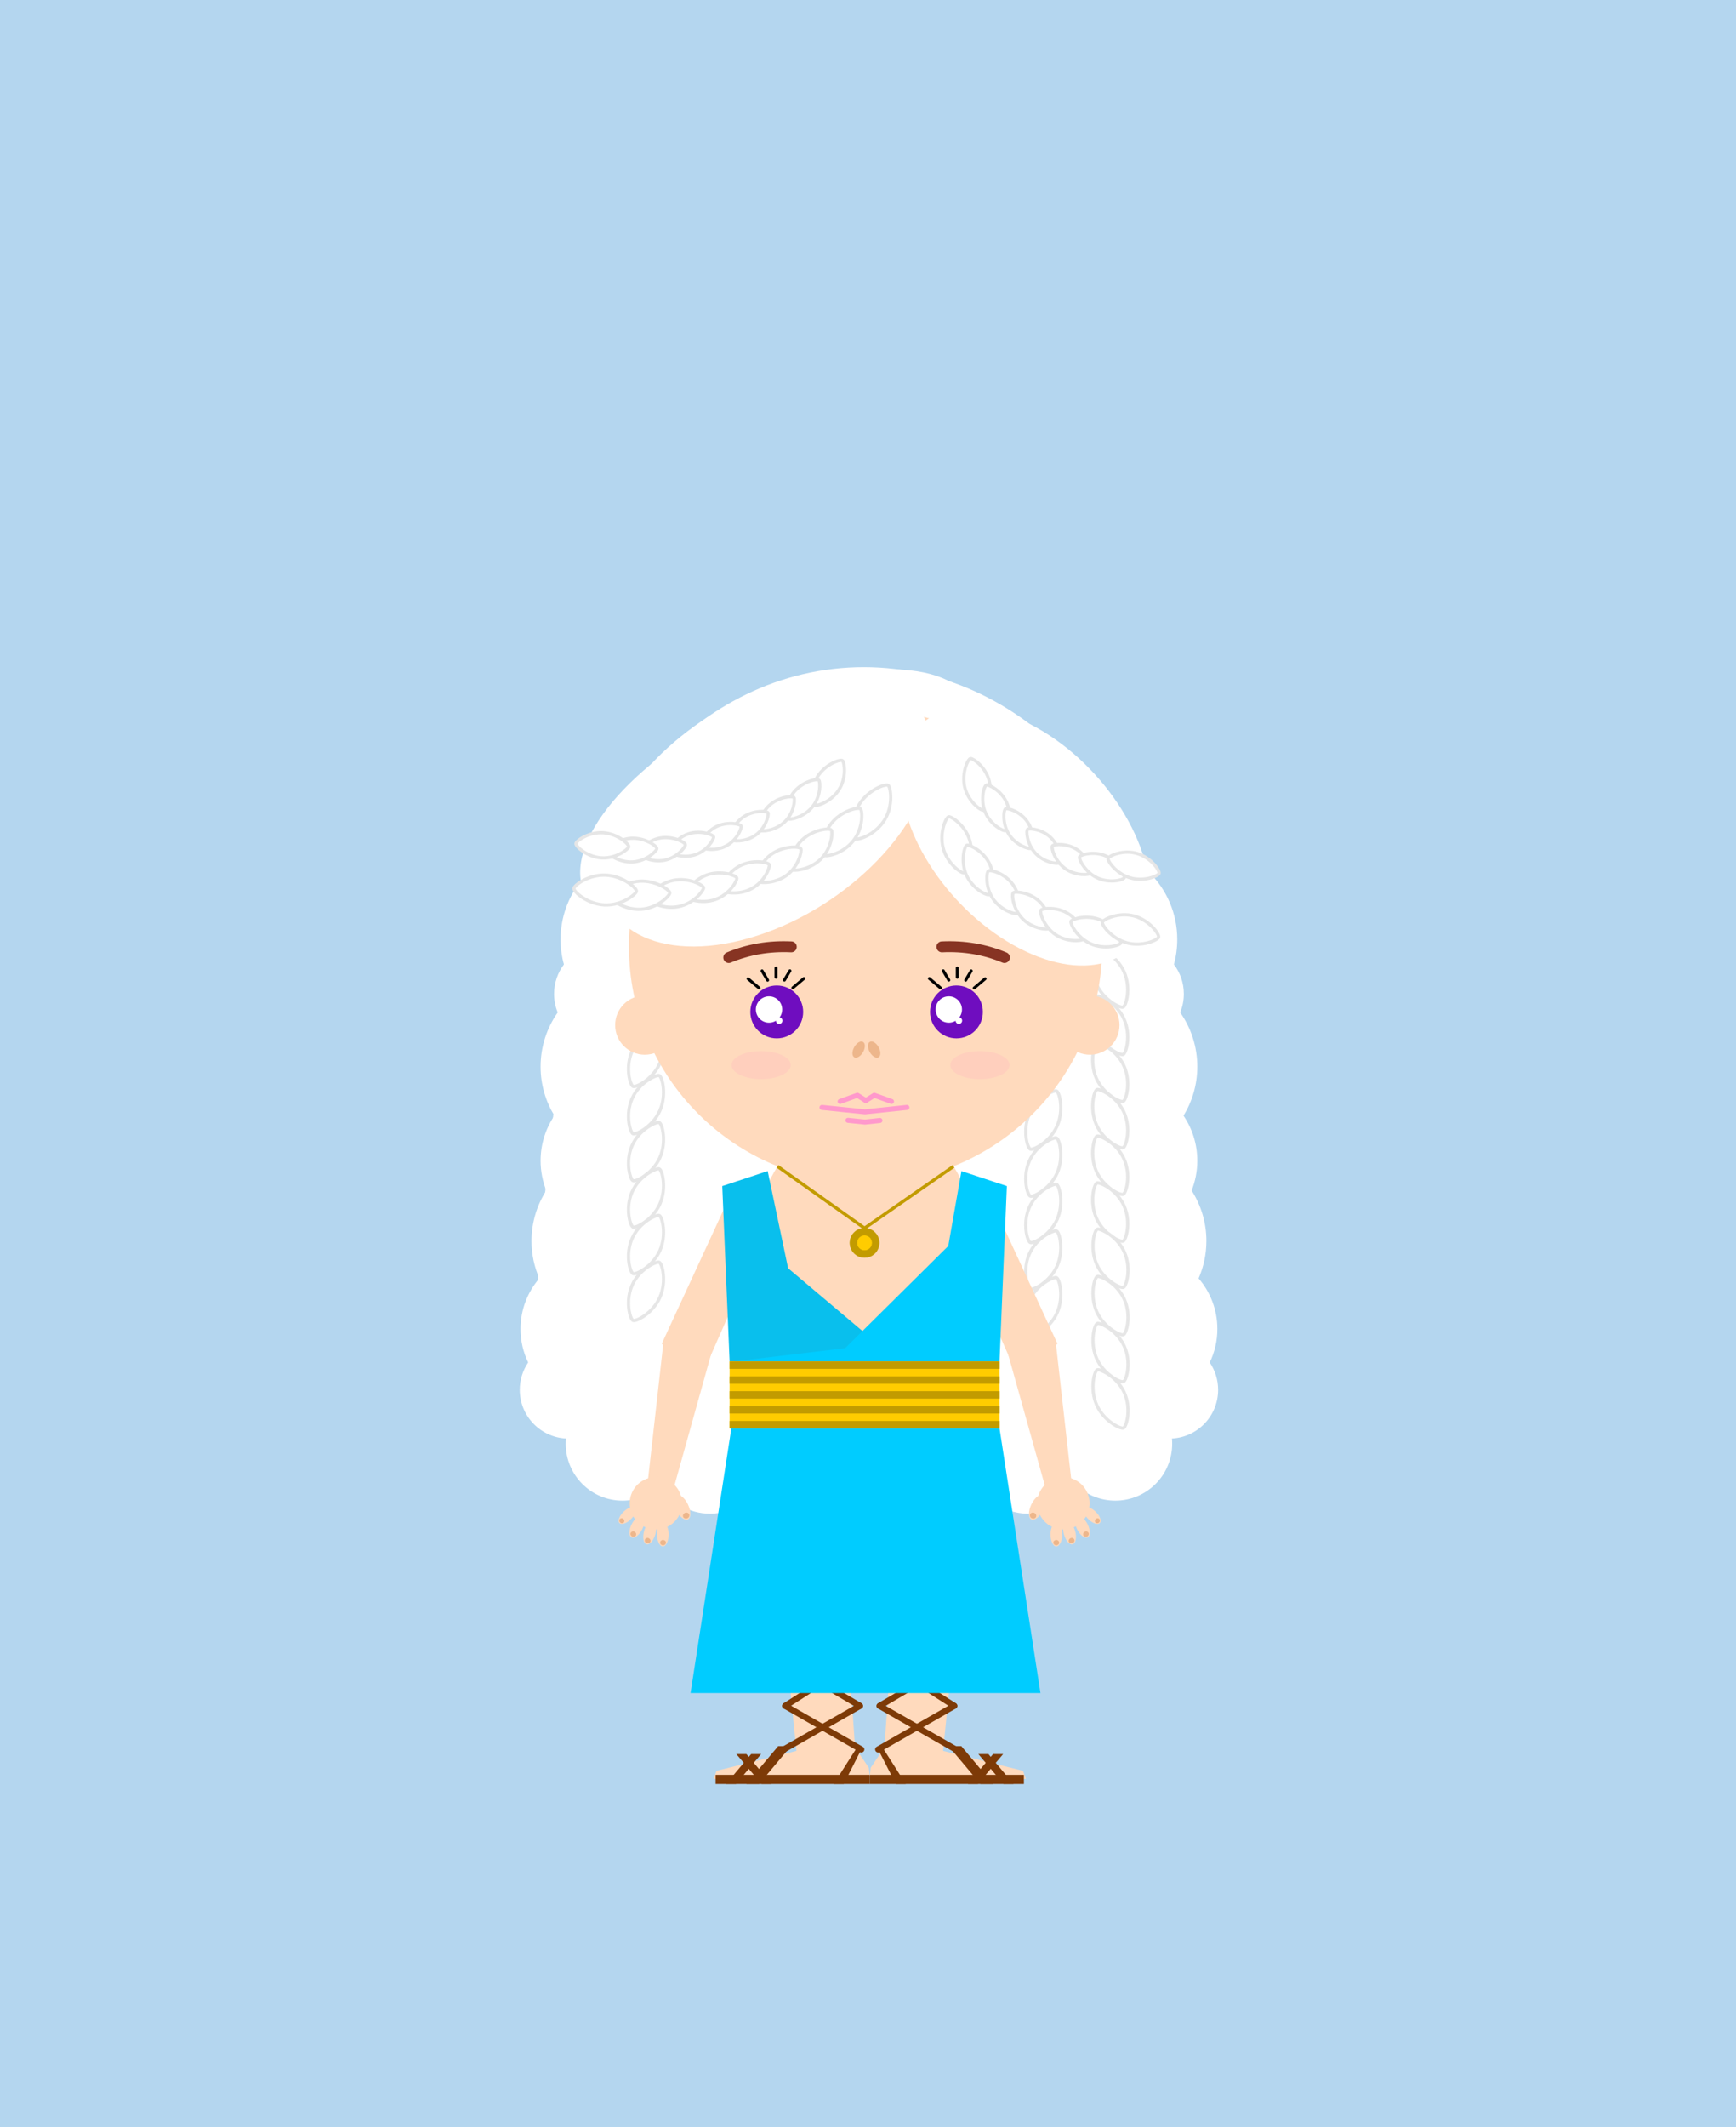 <?xml version="1.0" encoding="utf-8"?>
<!-- Generator: Adobe Illustrator 24.2.3, SVG Export Plug-In . SVG Version: 6.00 Build 0)  -->
<svg version="1.1" id="Layer_1" xmlns="http://www.w3.org/2000/svg" xmlns:xlink="http://www.w3.org/1999/xlink" x="0px" y="0px"
	 viewBox="0 0 2293.5 2808.4" style="enable-background:new 0 0 2293.5 2808.4;" xml:space="preserve">
<style type="text/css">
	.st0{fill-rule:evenodd;clip-rule:evenodd;fill:#B4D6EF;}
	.st1{fill-rule:evenodd;clip-rule:evenodd;fill:#FFFFFF;}
	.st2{fill-rule:evenodd;clip-rule:evenodd;fill:#FFFFFF;stroke:#E6E6E6;stroke-width:4.252;stroke-miterlimit:22.926;}
	.st3{fill-rule:evenodd;clip-rule:evenodd;fill:#FFDABD;}
	.st4{fill-rule:evenodd;clip-rule:evenodd;fill:#6F0DBF;}
	.st5{fill:none;stroke:#FF99CC;stroke-width:6.654;stroke-linecap:round;stroke-linejoin:round;stroke-miterlimit:22.926;}
	.st6{fill:none;stroke:#873423;stroke-width:14.403;stroke-linecap:round;stroke-linejoin:round;stroke-miterlimit:22.926;}
	.st7{fill-rule:evenodd;clip-rule:evenodd;fill:#EDB68B;}
	.st8{fill:none;stroke:#000000;stroke-width:3.793;stroke-linecap:round;stroke-linejoin:round;stroke-miterlimit:22.926;}
	.st9{fill:none;stroke:#000000;stroke-width:3.885;stroke-linecap:round;stroke-linejoin:round;stroke-miterlimit:22.926;}
	.st10{fill:none;stroke:#FF99CC;stroke-width:6.587;stroke-linecap:round;stroke-linejoin:round;stroke-miterlimit:22.926;}
	.st11{fill-rule:evenodd;clip-rule:evenodd;fill:#7D3A07;}
	.st12{fill:none;stroke:#7D3A07;stroke-width:8.065;stroke-linecap:round;stroke-linejoin:round;stroke-miterlimit:22.926;}
	.st13{fill:none;stroke:#7D3A07;stroke-width:8.243;stroke-linecap:round;stroke-linejoin:round;stroke-miterlimit:22.926;}
	.st14{fill-rule:evenodd;clip-rule:evenodd;fill:#00CCFF;}
	.st15{fill-rule:evenodd;clip-rule:evenodd;fill:#09BFED;}
	.st16{fill-rule:evenodd;clip-rule:evenodd;fill:#FFCC00;}
	.st17{fill-rule:evenodd;clip-rule:evenodd;fill:#C29B00;}
	.st18{fill:none;stroke:#C29B00;stroke-width:4.252;stroke-miterlimit:22.926;}
	.st19{fill-rule:evenodd;clip-rule:evenodd;fill:#C29B00;stroke:#C29B00;stroke-width:0.567;stroke-miterlimit:22.926;}
	.st20{fill-rule:evenodd;clip-rule:evenodd;fill:#FFCC00;stroke:#C29B00;stroke-width:0.567;stroke-miterlimit:22.926;}
	.st21{fill-rule:evenodd;clip-rule:evenodd;fill:#FFCFBD;}
</style>
<g>
	<polygon class="st0" points="0,2809.9 2307.6,2809.9 2307.6,0 0,0 	"/>
	<path class="st1" d="M1012.8,919.7c144.7-58.1,269.3-44.4,278.3,30.5c9,74.9-101,182.8-245.7,240.8c-20.3,8.2-40.3,14.9-59.5,20.3
		c2.2,9.3,3.4,19,3.4,29c0,39.8-18.8,75.3-47.9,98c13.5,19.9,21.5,43.9,21.5,69.8c0,36.4-15.7,69.2-40.7,92c3.2,10.2,5,21,5,32.3
		c0,10.4-1.5,20.4-4.3,29.9c16.4,20.9,26.1,47.3,26.1,75.9c0,44.2-23.2,82.9-58.1,104.7c0.4,3.8,0.6,7.6,0.6,11.4
		c0,33.6-16.2,63.3-41.2,81.9c15.5,6.2,28.5,17.4,36.9,31.6c13.3-12.2,31.1-19.6,50.6-19.6c41.5,0,75.1,33.6,75.1,75.1
		s-33.6,75.1-75.1,75.1c-27.5,0-51.6-14.8-64.7-36.8c-13.3,12.2-31.1,19.6-50.6,19.6c-41.5,0-75.1-33.6-75.1-75.1
		c0-2.3,0.1-4.7,0.3-6.9c-34-1.8-61-29.9-61-64.3c0-13.4,4.1-25.8,11.1-36.1c-6.5-13.4-10.1-28.4-10.1-44.3
		c0-25.5,9.4-48.8,24.8-66.7c-6.6-15.1-10.3-31.8-10.3-49.4c0-24.5,7.2-47.4,19.5-66.6c-4.8-12.2-7.5-25.4-7.5-39.3
		c0-22.1,6.7-42.5,18.2-59.5c-11.5-18.9-18.2-41-18.2-64.8c0-26.6,8.4-51.3,22.6-71.5c-3.1-7.5-4.8-15.8-4.8-24.5
		c0-14.6,4.9-28.1,13-38.9c-2.9-10.5-4.4-21.6-4.4-33c0-29.1,10-55.9,26.8-77.1c-0.1-0.9-0.3-1.8-0.4-2.7
		C758.1,1085.7,868.1,977.8,1012.8,919.7L1012.8,919.7z M1548.3,1899.2c34-1.8,61-29.9,61-64.3c0-13.4-4.1-25.8-11.1-36.1
		c6.5-13.4,10.1-28.4,10.1-44.3c0-25.5-9.4-48.8-24.8-66.7c6.6-15.1,10.3-31.8,10.3-49.4c0-24.5-7.2-47.4-19.5-66.6
		c4.8-12.2,7.5-25.4,7.5-39.3c0-22.1-6.7-42.5-18.2-59.5c11.5-18.9,18.2-41,18.2-64.8c0-26.6-8.4-51.3-22.6-71.5
		c3.1-7.5,4.8-15.8,4.8-24.5c0-14.6-4.9-28.1-13.1-38.9c2.9-10.5,4.4-21.6,4.4-33c0-68.6-55.6-124.3-124.3-124.3
		c-68.6,0-124.3,55.6-124.3,124.3c0,39.8,18.8,75.3,47.9,98c-13.5,19.9-21.5,43.9-21.5,69.8c0,36.4,15.7,69.2,40.7,92
		c-3.2,10.2-5,21-5,32.3c0,10.4,1.5,20.4,4.3,29.9c-16.4,20.9-26.1,47.3-26.1,75.9c0,44.2,23.2,82.9,58.1,104.7
		c-0.4,3.8-0.6,7.6-0.6,11.4c0,33.5,16.2,63.3,41.2,81.9c-15.5,6.2-28.5,17.4-36.9,31.6c-13.3-12.2-31.1-19.6-50.6-19.6
		c-41.5,0-75.1,33.6-75.1,75.1s33.6,75.1,75.1,75.1c27.5,0,51.6-14.8,64.7-36.8c13.3,12.2,31.1,19.6,50.6,19.6
		c41.5,0,75.1-33.6,75.1-75.1C1548.6,1903.8,1548.5,1901.4,1548.3,1899.2L1548.3,1899.2z"/>
	<path class="st1" d="M1141.2,880.8c220,0,398.3,203.9,398.3,455.5c0,85.6,61.1,434.5,25.1,502.9
		c-75.7,144.2-286.4,159.1-416.3,161.7c-133.3,2.6-348.2-10.8-427.1-157.1c-37.4-69.4,21.6-419.9,21.6-507.5
		C742.8,1084.7,921.2,880.8,1141.2,880.8L1141.2,880.8z"/>
	<path class="st2" d="M1395.4,1377.8c4.2,0.7,10.6,25.4,1.1,46.6c-9.5,21.2-31.5,32-35.4,30.3s-10.6-25.4-1.1-46.6
		C1369.4,1386.8,1391.1,1377.1,1395.4,1377.8L1395.4,1377.8z"/>
	<path class="st2" d="M1395.4,1440.2c4.2,0.7,10.6,25.4,1.1,46.6c-9.5,21.2-31.5,32-35.4,30.3s-10.6-25.4-1.1-46.6
		C1369.4,1449.3,1391.1,1439.6,1395.4,1440.2L1395.4,1440.2z"/>
	<path class="st2" d="M1395.4,1502.3c4.2,0.7,10.6,25.4,1.1,46.6c-9.5,21.2-31.5,32-35.4,30.3c-3.9-1.7-10.6-25.4-1.1-46.6
		C1369.4,1511.3,1391.1,1501.6,1395.4,1502.3L1395.4,1502.3z"/>
	<path class="st2" d="M1395.4,1563.5c4.2,0.7,10.6,25.4,1.1,46.6c-9.5,21.2-31.5,32-35.4,30.3s-10.6-25.4-1.1-46.6
		C1369.4,1572.6,1391.1,1562.8,1395.4,1563.5L1395.4,1563.5z"/>
	<path class="st2" d="M1395.4,1625c4.2,0.7,10.6,25.4,1.1,46.6c-9.5,21.2-31.5,32-35.4,30.3s-10.6-25.4-1.1-46.6
		C1369.4,1634,1391.1,1624.3,1395.4,1625L1395.4,1625z"/>
	<path class="st2" d="M1395.4,1686.7c4.2,0.7,10.6,25.4,1.1,46.6c-9.5,21.2-31.5,32-35.4,30.3s-10.6-25.4-1.1-46.6
		C1369.4,1695.8,1391.1,1686.1,1395.4,1686.7L1395.4,1686.7z"/>
	<path class="st2" d="M1449.6,1252.7c-4.2,0.7-10.6,25.4-1.1,46.6c9.5,21.2,31.5,32,35.4,30.3s10.6-25.4,1.1-46.6
		C1475.6,1261.8,1453.8,1252,1449.6,1252.7L1449.6,1252.7z"/>
	<path class="st2" d="M1449.6,1315.2c-4.2,0.7-10.6,25.4-1.1,46.6c9.5,21.2,31.5,32,35.4,30.3s10.6-25.4,1.1-46.6
		C1475.6,1324.2,1453.8,1314.5,1449.6,1315.2L1449.6,1315.2z"/>
	<path class="st2" d="M1449.6,1377.2c-4.2,0.7-10.6,25.4-1.1,46.6c9.5,21.2,31.5,32,35.4,30.3s10.6-25.4,1.1-46.6
		C1475.6,1386.2,1453.8,1376.5,1449.6,1377.2L1449.6,1377.2z"/>
	<path class="st2" d="M1449.6,1438.4c-4.2,0.7-10.6,25.4-1.1,46.6c9.5,21.2,31.5,32,35.4,30.3s10.6-25.4,1.1-46.6
		C1475.6,1447.5,1453.8,1437.8,1449.6,1438.4L1449.6,1438.4z"/>
	<path class="st2" d="M1449.6,1499.9c-4.2,0.7-10.6,25.4-1.1,46.6c9.5,21.2,31.5,32,35.4,30.3s10.6-25.4,1.1-46.6
		C1475.6,1508.9,1453.8,1499.2,1449.6,1499.9L1449.6,1499.9z"/>
	<path class="st2" d="M1449.6,1561.7c-4.2,0.7-10.6,25.4-1.1,46.6c9.5,21.2,31.5,32,35.4,30.3s10.6-25.4,1.1-46.6
		C1475.6,1570.7,1453.8,1561,1449.6,1561.7L1449.6,1561.7z"/>
	<path class="st2" d="M870.6,1357.4c4.2,0.7,10.6,25.4,1.1,46.6c-9.5,21.2-31.5,32-35.4,30.3s-10.6-25.4-1.1-46.6
		C844.6,1366.5,866.4,1356.8,870.6,1357.4L870.6,1357.4z"/>
	<path class="st2" d="M870.6,1419.9c4.2,0.7,10.6,25.4,1.1,46.6c-9.5,21.2-31.5,32-35.4,30.3c-3.9-1.7-10.6-25.4-1.1-46.6
		C844.6,1428.9,866.4,1419.2,870.6,1419.9L870.6,1419.9z"/>
	<path class="st2" d="M870.6,1481.9c4.2,0.7,10.6,25.4,1.1,46.6c-9.5,21.2-31.5,32-35.4,30.3c-3.9-1.7-10.6-25.4-1.1-46.6
		C844.6,1490.9,866.4,1481.2,870.6,1481.9L870.6,1481.9z"/>
	<path class="st2" d="M870.6,1543.1c4.2,0.7,10.6,25.4,1.1,46.6c-9.5,21.2-31.5,32-35.4,30.3c-3.9-1.7-10.6-25.4-1.1-46.6
		C844.6,1552.2,866.4,1542.5,870.6,1543.1L870.6,1543.1z"/>
	<path class="st2" d="M870.6,1604.6c4.2,0.7,10.6,25.4,1.1,46.6c-9.5,21.2-31.5,32-35.4,30.3c-3.9-1.7-10.6-25.4-1.1-46.6
		C844.6,1613.7,866.4,1603.9,870.6,1604.6L870.6,1604.6z"/>
	<path class="st2" d="M870.6,1666.4c4.2,0.7,10.6,25.4,1.1,46.6c-9.5,21.2-31.5,32-35.4,30.3c-3.9-1.7-10.6-25.4-1.1-46.6
		C844.6,1675.4,866.4,1665.7,870.6,1666.4L870.6,1666.4z"/>
	<polygon class="st3" points="956.1,1596.9 1007.9,1633.2 924.3,1822.9 874.3,1774 	"/>
	<path class="st3" d="M1143.5,1460.1c94.4,0,170.9,133.6,170.9,298.5c0,42.3-5,82.5-14.1,119H986.7c-9.1-36.4-14.1-76.7-14.1-119
		C972.6,1593.8,1049.1,1460.1,1143.5,1460.1L1143.5,1460.1z"/>
	<polygon class="st3" points="1291,1989.2 1187.9,1987.5 1178.8,2158.6 1261.1,2159.9 	"/>
	<polygon class="st3" points="886.1,1978.8 852,1989.9 876.5,1772 939.8,1786.7 	"/>
	<polygon class="st3" points="1245.8,2313.1 1168.1,2312 1178.8,2158.6 1261.1,2159.9 	"/>
	<polygon class="st3" points="1351.5,2337.9 1355.3,2348.5 1149.1,2344.9 1150.3,2333.8 1167.8,2308 1233.8,2308.6 	"/>
	<path class="st3" d="M1143.5,936.9c172.7,0,312.6,140,312.6,312.6s-140,312.6-312.6,312.6s-312.6-140-312.6-312.6
		C830.8,1076.9,970.8,936.9,1143.5,936.9L1143.5,936.9z"/>
	<path class="st1" d="M1023.1,904.8c120.5-39.1,213.2,3.2,207.1,94.4c-6.1,91.2-108.7,196.8-229.2,235.9
		c-120.5,39.1-213.2-3.2-207.1-94.4C800,1049.5,902.6,943.9,1023.1,904.8L1023.1,904.8z"/>
	<path class="st4" d="M1026.2,1301.1c19.3,0,34.9,15.6,34.9,34.9s-15.6,34.9-34.9,34.9s-34.9-15.6-34.9-34.9
		C991.3,1316.7,1006.9,1301.1,1026.2,1301.1L1026.2,1301.1z"/>
	<polyline class="st5" points="1086,1462.1 1142.8,1467.9 1198.1,1462.1 	"/>
	<path class="st6" d="M962.8,1264.2c25.6-10.7,53.1-15.5,82.6-14.1"/>
	<path class="st7" d="M1140.2,1375.6c3.2,1.8,3.2,7.9,0,13.5c-3.2,5.6-8.4,8.6-11.6,6.8c-3.2-1.8-3.2-7.9,0-13.5
		C1131.8,1376.7,1137,1373.7,1140.2,1375.6L1140.2,1375.6z"/>
	<path class="st7" d="M1149.1,1375.6c-3.2,1.8-3.2,7.9,0,13.5c3.2,5.6,8.4,8.6,11.6,6.8c3.2-1.8,3.2-7.9,0-13.5
		C1157.5,1376.7,1152.3,1373.7,1149.1,1375.6L1149.1,1375.6z"/>
	<path class="st1" d="M1016,1315.4c9.6,0,17.4,7.8,17.4,17.4c0,9.6-7.8,17.4-17.4,17.4s-17.4-7.8-17.4-17.4
		C998.6,1323.2,1006.4,1315.4,1016,1315.4L1016,1315.4z"/>
	<path class="st3" d="M857.6,1951.3c-18.5,4.9-29.4,23.8-24.5,42.3c4.9,18.4,23.8,29.4,42.3,24.5c18.5-4.9,29.4-23.8,24.5-42.3
		C895,1957.4,876,1946.4,857.6,1951.3L857.6,1951.3z"/>
	<path class="st3" d="M875.6,2009.9c-4.2,0-7.6,7.1-7.6,15.9s3.5,15.8,7.8,15.8c4.2,0,7.6-7.1,7.6-15.9
		C883.3,2017,879.9,2009.9,875.6,2009.9L875.6,2009.9z"/>
	<path class="st7" d="M875.9,2033.1c-2.1,0-3.8,1.6-3.8,3.6c0,1.9,1.7,3.5,3.9,3.5c2.1,0,3.8-1.6,3.8-3.6S878,2033.1,875.9,2033.1
		L875.9,2033.1z"/>
	<path class="st3" d="M862.5,2008.2c-4.1-1.1-9.3,4.8-11.6,13.2c-2.3,8.4-0.8,16.2,3.3,17.3c4.1,1.1,9.3-4.8,11.6-13.2
		C868.1,2017.1,866.6,2009.3,862.5,2008.2L862.5,2008.2z"/>
	<path class="st7" d="M856.5,2030.6c-2-0.6-4.1,0.5-4.6,2.4s0.7,3.9,2.8,4.4c2,0.6,4.1-0.5,4.6-2.4
		C859.8,2033.2,858.6,2031.2,856.5,2030.6L856.5,2030.6z"/>
	<path class="st3" d="M848.6,2001.5c-3.8-1.9-10,2.9-14,10.7s-4,15.7-0.2,17.6c3.8,1.9,10-2.9,14-10.7
		C852.3,2011.3,852.4,2003.4,848.6,2001.5L848.6,2001.5z"/>
	<path class="st7" d="M838.3,2022.3c-1.9-0.9-4.1-0.3-5,1.4s0,3.9,1.8,4.9c1.9,0.9,4.1,0.3,5-1.4
		C841,2025.4,840.2,2023.2,838.3,2022.3L838.3,2022.3z"/>
	<path class="st3" d="M838.7,1991c-2.7-2.7-9.4-0.5-15,5s-8,12.1-5.3,14.8c2.7,2.7,9.4,0.5,15-5S841.3,1993.8,838.7,1991L838.7,1991
		z"/>
	<path class="st3" d="M893.5,1974c-4.3,2.1-4.3,10.9-0.1,19.7s11.2,14.3,15.4,12.3c4.3-2.1,4.3-10.9,0.1-19.7
		C904.7,1977.4,897.8,1972,893.5,1974L893.5,1974z"/>
	<path class="st7" d="M823.8,2005.6c-1.3-1.4-3.4-1.5-4.7-0.3c-1.3,1.2-1.2,3.3,0.1,4.7c1.3,1.4,3.4,1.5,4.7,0.3
		C825.2,2009.1,825.2,2007,823.8,2005.6L823.8,2005.6z"/>
	<path class="st7" d="M904.8,1997.4c-2.1,1-3.1,3.5-2.2,5.4s3.5,2.7,5.6,1.7c2.1-1,3.1-3.5,2.2-5.4
		C909.5,1997.2,907,1996.4,904.8,1997.4L904.8,1997.4z"/>
	<path class="st1" d="M1354.6,953c-90.8-43-164.5-10.1-164.5,73.6s73.6,186.3,164.5,229.3s164.5,10.1,164.5-73.6
		C1519,1098.7,1445.4,996,1354.6,953L1354.6,953z"/>
	<path class="st3" d="M851.8,1314.3c21.6,0,39.1,17.5,39.1,39.1s-17.5,39.1-39.1,39.1c-21.6,0-39.1-17.5-39.1-39.1
		S830.2,1314.3,851.8,1314.3L851.8,1314.3z"/>
	<path class="st3" d="M1439.9,1314.3c21.6,0,39.1,17.5,39.1,39.1s-17.5,39.1-39.1,39.1c-21.6,0-39.1-17.5-39.1-39.1
		S1418.3,1314.3,1439.9,1314.3L1439.9,1314.3z"/>
	<path class="st1" d="M1029.4,1351.8c-2.4,0-4.3-1.9-4.3-4.3s1.9-4.3,4.3-4.3c2.4,0,4.3,1.9,4.3,4.3S1031.8,1351.8,1029.4,1351.8
		L1029.4,1351.8z"/>
	<line class="st8" x1="988.3" y1="1292.2" x2="1002.9" y2="1304.5"/>
	<path class="st9" d="M1006.8,1281.8c2.4,4.1,4.9,8.2,7.3,12.3"/>
	<path class="st9" d="M1025.2,1277.9c0,4.1,0,8.2,0,12.3"/>
	<path class="st9" d="M1043.6,1281.7c-2.4,4.1-4.9,8.2-7.3,12.3"/>
	<line class="st8" x1="1062" y1="1291.9" x2="1047.4" y2="1304.2"/>
	<path class="st4" d="M1263.6,1301.1c19.3,0,34.9,15.6,34.9,34.9s-15.6,34.9-34.9,34.9s-34.9-15.6-34.9-34.9
		S1244.3,1301.1,1263.6,1301.1L1263.6,1301.1z"/>
	<path class="st6" d="M1327,1264.2c-25.6-10.7-53.1-15.5-82.6-14.1"/>
	<path class="st1" d="M1253.5,1315.4c9.6,0,17.4,7.8,17.4,17.4c0,9.6-7.8,17.4-17.4,17.4s-17.4-7.8-17.4-17.4
		C1236,1323.2,1243.8,1315.4,1253.5,1315.4L1253.5,1315.4z"/>
	<path class="st1" d="M1266.8,1351.8c-2.4,0-4.3-1.9-4.3-4.3s1.9-4.3,4.3-4.3c2.4,0,4.3,1.9,4.3,4.3S1269.2,1351.8,1266.8,1351.8
		L1266.8,1351.8z"/>
	<line class="st8" x1="1301.5" y1="1292.2" x2="1286.9" y2="1304.5"/>
	<path class="st9" d="M1283.1,1281.8c-2.4,4.1-4.9,8.2-7.3,12.3"/>
	<path class="st9" d="M1264.7,1277.9c0,4.1,0,8.2,0,12.3"/>
	<path class="st9" d="M1246.2,1281.7c2.4,4.1,4.9,8.2,7.3,12.3"/>
	<line class="st8" x1="1227.8" y1="1291.9" x2="1242.4" y2="1304.2"/>
	<polyline class="st10" points="1177.8,1454.2 1155,1446 1143.8,1453.1 	"/>
	<path class="st2" d="M1253.7,1078.3c-3.9,0-13.1,21.4-7.5,41.9c5.6,20.5,24.1,33.3,27.8,32.2s13.1-21.4,7.5-41.9
		C1275.8,1090,1257.6,1078.3,1253.7,1078.3L1253.7,1078.3z"/>
	<path class="st2" d="M1277.6,1115.9c-3.6,0.6-8.9,21.6-0.8,39.6s26.9,27.1,30.2,25.6c3.3-1.5,8.9-21.6,0.8-39.6
		S1281.2,1115.3,1277.6,1115.9L1277.6,1115.9z"/>
	<path class="st2" d="M1306.2,1149.6c-3.3,1.1-4.8,21.7,5.8,37.2c10.6,15.5,29.7,20.9,32.5,19c2.8-1.9,4.8-21.7-5.8-37.2
		C1328.1,1153,1309.4,1148.4,1306.2,1149.6L1306.2,1149.6z"/>
	<path class="st2" d="M1338.9,1178.5c-2.9,1.7-0.6,21.8,12.4,34.8c13.1,13,32.5,14.7,34.9,12.3c2.4-2.4,0.6-21.8-12.4-34.8
		C1360.7,1177.8,1341.8,1176.8,1338.9,1178.5L1338.9,1178.5z"/>
	<path class="st2" d="M1375.4,1201.4c-2.6,2.3,3.5,21.9,19,32.5c15.5,10.5,35.3,8.6,37.2,5.7c1.9-2.8-3.5-21.9-19-32.5
		C1397.1,1196.6,1378,1199.1,1375.4,1201.4L1375.4,1201.4z"/>
	<path class="st2" d="M1415.2,1215.9c-2.3,2.8,7.7,22.1,25.7,30.1c18,8.1,38.1,2.4,39.6-0.9c1.5-3.3-7.7-22.1-25.7-30.1
		C1436.8,1206.9,1417.5,1213.1,1415.2,1215.9L1415.2,1215.9z"/>
	<path class="st2" d="M1456.5,1217c-2,3.4,11.8,22.2,32.3,27.8c20.5,5.6,40.9-3.8,41.9-7.6c1-3.8-11.8-22.2-32.3-27.8
		C1477.9,1203.9,1458.5,1213.6,1456.5,1217L1456.5,1217z"/>
	<path class="st2" d="M1113.2,1004.4c-2.4-2.6-22.4,4.2-32.8,20.4c-10.4,16.2-7.8,36.4-4.9,38.3c3,1.9,22.4-4.2,32.8-20.4
		C1118.8,1026.5,1115.6,1007,1113.2,1004.4L1113.2,1004.4z"/>
	<path class="st2" d="M1081.9,1030.1c-1.9-2.7-21.4,1.5-32.9,15.5s-11.3,33.2-8.7,35.3s21.4-1.5,32.9-15.5
		C1084.7,1051.4,1083.9,1032.8,1081.9,1030.1L1081.9,1030.1z"/>
	<path class="st2" d="M1049,1053.1c-1.5-2.8-20.4-1.3-33,10.6c-12.6,11.9-14.8,30-12.6,32.3s20.4,1.3,33-10.6
		C1049,1073.6,1050.5,1055.9,1049,1053.1L1049,1053.1z"/>
	<path class="st2" d="M1014.7,1073.3c-1.1-2.9-19.5-4-33.2,5.7c-13.7,9.7-18.3,26.8-16.5,29.3c1.8,2.5,19.5,4,33.2-5.7
		C1011.9,1093,1015.7,1076.2,1014.7,1073.3L1014.7,1073.3z"/>
	<path class="st2" d="M979.2,1090.8c-0.6-3-18.5-6.7-33.3,0.8s-21.7,23.6-20.4,26.3s18.5,6.7,33.3-0.8
		C973.7,1109.6,979.8,1093.8,979.2,1090.8L979.2,1090.8z"/>
	<path class="st2" d="M942.8,1105c-0.2-3.1-17.5-9.4-33.4-4.1c-15.9,5.3-25.2,20.4-24.2,23.4s17.5,9.4,33.4,4.1
		C934.5,1123.1,943,1108.1,942.8,1105L942.8,1105z"/>
	<path class="st2" d="M905.5,1115.4c0.3-3.2-16.5-12.1-33.5-9s-28.7,17.2-28.1,20.4s16.5,12.1,33.5,9
		C894.4,1132.6,905.3,1118.6,905.5,1115.4L905.5,1115.4z"/>
	<path class="st2" d="M867.8,1120.6c0.7-3.3-15.5-14.8-33.7-13.9c-18.1,1-32.2,14-32,17.4s15.5,14.8,33.7,13.9
		C853.9,1137,867.1,1123.9,867.8,1120.6L867.8,1120.6z"/>
	<path class="st2" d="M830.6,1118.2c1.1-3.4-14.5-17.6-33.8-18.8c-19.2-1.2-35.6,10.8-35.9,14.4s14.5,17.6,33.8,18.8
		C813.9,1133.8,829.4,1121.6,830.6,1118.2L830.6,1118.2z"/>
	<path class="st2" d="M1282.4,1001.5c-3.6-0.1-12.4,19.2-7.8,38c4.6,18.8,21.2,30.9,24.6,30.1s12.4-19.2,7.8-38.1
		S1286,1001.5,1282.4,1001.5L1282.4,1001.5z"/>
	<path class="st2" d="M1303.4,1036.4c-3.3,0.4-8.7,19.4-1.7,36.1c7,16.6,23.8,25.3,26.9,24.1c3.1-1.3,8.7-19.4,1.7-36.1
		C1323.3,1043.8,1306.6,1035.9,1303.4,1036.4L1303.4,1036.4z"/>
	<path class="st2" d="M1328.7,1067.7c-3,1-4.9,19.7,4.4,34.1s26.6,19.8,29.2,18.1c2.6-1.7,4.9-19.7-4.4-34.1
		C1348.6,1071.4,1331.7,1066.8,1328.7,1067.7L1328.7,1067.7z"/>
	<path class="st2" d="M1357.8,1094.8c-2.7,1.5-1.1,19.9,10.5,32.1c11.6,12.2,29.3,14.2,31.5,12.1s1.1-19.9-10.5-32.1
		C1377.7,1094.7,1360.5,1093.4,1357.8,1094.8L1357.8,1094.8z"/>
	<path class="st2" d="M1390.6,1116.6c-2.4,2,2.7,20.1,16.6,30.1c13.9,10,32,8.6,33.8,6.1c1.8-2.6-2.7-20.1-16.6-30.1
		C1410.4,1112.7,1393,1114.6,1390.6,1116.6L1390.6,1116.6z"/>
	<path class="st2" d="M1426.5,1130.7c-2.2,2.5,6.5,20.3,22.7,28.1s34.7,3.1,36.1,0.1c1.4-3-6.5-20.3-22.7-28.1
		C1446.4,1123,1428.7,1128.2,1426.5,1130.7L1426.5,1130.7z"/>
	<path class="st2" d="M1464.1,1132.8c-1.9,3,10.2,20.5,28.8,26.1c18.6,5.6,37.4-2.5,38.4-5.9c1-3.4-10.2-20.5-28.8-26.1
		C1484,1121.3,1466,1129.7,1464.1,1132.8L1464.1,1132.8z"/>
	<path class="st2" d="M1173.7,1037.1c-2.9-3.1-26.5,5.4-38.5,24.8c-12,19.4-8.6,43.3-5.1,45.5c3.6,2.2,26.5-5.4,38.5-24.8
		C1180.6,1063.2,1176.6,1040.2,1173.7,1037.1L1173.7,1037.1z"/>
	<path class="st2" d="M1137,1068.1c-2.4-3.2-25.4,2.1-38.7,19s-12.8,39.6-9.7,42c3.1,2.5,25.4-2.1,38.7-19
		C1140.7,1093.3,1139.4,1071.3,1137,1068.1L1137,1068.1z"/>
	<path class="st2" d="M1098.4,1096c-1.8-3.3-24.2-1.1-39,13.2s-17,35.8-14.4,38.6c2.6,2.7,24.2,1.1,39-13.2
		S1100.3,1099.3,1098.4,1096L1098.4,1096z"/>
	<path class="st2" d="M1058.1,1120.6c-1.3-3.4-23.1-4.3-39.2,7.4s-21.2,32.1-19,35.1c2.2,2.9,23.1,4.3,39.2-7.4
		C1055.2,1143.9,1059.4,1124,1058.1,1120.6L1058.1,1120.6z"/>
	<path class="st2" d="M1016.4,1141.8c-0.8-3.5-22-7.6-39.4,1.6c-17.4,9.2-25.3,28.4-23.7,31.6c1.7,3.2,22,7.6,39.4-1.6
		C1010.2,1164.3,1017.2,1145.4,1016.4,1141.8L1016.4,1141.8z"/>
	<path class="st2" d="M973.5,1159.4c-0.3-3.7-20.9-10.8-39.7-4.2c-18.8,6.6-29.5,24.7-28.3,28.1s20.9,10.8,39.7,4.2
		C964,1180.9,973.8,1163,973.5,1159.4L973.5,1159.4z"/>
	<path class="st2" d="M929.5,1172.3c0.2-3.8-19.8-14.1-39.9-10c-20.1,4-33.7,20.9-32.9,24.6c0.7,3.7,19.8,14.1,39.9,10
		C916.7,1192.9,929.3,1176.1,929.5,1172.3L929.5,1172.3z"/>
	<path class="st2" d="M884.9,1179.2c0.8-3.9-18.7-17.3-40.1-15.8c-21.5,1.5-37.9,17.2-37.6,21.2c0.3,3.9,18.7,17.3,40.1,15.8
		C868.8,1198.9,884.1,1183.1,884.9,1179.2L884.9,1179.2z"/>
	<path class="st2" d="M840.8,1177c1.3-4-17.5-20.5-40.4-21.6s-42,13.5-42.2,17.7c-0.2,4.2,17.5,20.5,40.4,21.6
		S839.5,1181,840.8,1177L840.8,1177z"/>
	<polygon class="st11" points="1149.1,2343.2 1352.7,2343.2 1352.7,2355.3 1149.1,2355.3 	"/>
	<polygon class="st11" points="1312,2315.8 1325.3,2315.8 1292,2355.3 1278.8,2355.3 	"/>
	<polygon class="st11" points="1305.8,2315.8 1292.5,2315.8 1325.8,2355.3 1339,2355.3 	"/>
	<polygon class="st11" points="1270,2305.3 1253.2,2305.3 1295.3,2355.3 1312,2355.3 	"/>
	<polygon class="st11" points="1163.5,2303.3 1160.2,2309.7 1183.5,2355.3 1196.7,2355.3 	"/>
	<line class="st12" x1="1160.2" y1="2309.7" x2="1260.7" y2="2252.2"/>
	<line class="st12" x1="1262.6" y1="2309.7" x2="1162.1" y2="2252.2"/>
	<line class="st12" x1="1171.1" y1="2194.7" x2="1260.7" y2="2252.2"/>
	<line class="st12" x1="1259.8" y1="2194.7" x2="1162.1" y2="2252.2"/>
	<line class="st13" x1="1171.1" y1="2194.7" x2="1272.9" y2="2137.2"/>
	<line class="st13" x1="1259.8" y1="2194.7" x2="1174.2" y2="2137.2"/>
	<polygon class="st3" points="1007.1,1989.2 1110.2,1987.5 1119.3,2158.6 1037,2159.9 	"/>
	<polygon class="st3" points="1052.3,2313.1 1130,2312 1119.3,2158.6 1037,2159.9 	"/>
	<polygon class="st3" points="946.6,2337.9 942.8,2348.5 1149.1,2344.9 1147.8,2333.8 1130.3,2308 1064.3,2308.6 	"/>
	<polygon class="st11" points="1149.1,2343.2 945.4,2343.2 945.4,2355.3 1149.1,2355.3 	"/>
	<polygon class="st11" points="986.1,2315.8 972.8,2315.8 1006.1,2355.3 1019.4,2355.3 	"/>
	<polygon class="st11" points="992.4,2315.8 1005.6,2315.8 972.4,2355.3 959.1,2355.3 	"/>
	<polygon class="st11" points="1028.1,2305.3 1044.9,2305.3 1002.9,2355.3 986.1,2355.3 	"/>
	<polygon class="st11" points="1134.6,2303.3 1137.9,2309.7 1114.7,2355.3 1101.4,2355.3 	"/>
	<line class="st12" x1="1137.9" y1="2309.7" x2="1037.4" y2="2252.2"/>
	<line class="st12" x1="1035.5" y1="2309.7" x2="1136.1" y2="2252.2"/>
	<line class="st12" x1="1127" y1="2194.7" x2="1037.4" y2="2252.2"/>
	<line class="st12" x1="1038.3" y1="2194.7" x2="1136.1" y2="2252.2"/>
	<line class="st13" x1="1127" y1="2194.7" x2="1025.3" y2="2137.2"/>
	<line class="st13" x1="1038.3" y1="2194.7" x2="1123.9" y2="2137.2"/>
	<polygon class="st14" points="966.2,1885.8 912.3,2235.3 1104.1,2235.3 1182.8,2235.3 1374.6,2235.3 1320.5,1885.8 	"/>
	<polygon class="st15" points="1014.2,1546.1 1041.2,1674.4 1145.4,1762.3 1314.6,1797.4 963.9,1797.4 954.2,1565.9 	"/>
	<polygon class="st16" points="963.9,1797.4 1320.5,1797.4 1320.5,1885.8 963.9,1885.8 	"/>
	<polygon class="st17" points="963.9,1876 1320.5,1876 1320.5,1885.8 963.9,1885.8 	"/>
	<polygon class="st3" points="1315.3,1596.9 1263.4,1633.2 1347.1,1822.9 1397,1774 	"/>
	<polygon class="st3" points="1385.3,1978.8 1419.4,1989.9 1394.8,1772 1331.5,1786.7 	"/>
	<path class="st3" d="M1413.8,1951.3c18.4,4.9,29.4,23.8,24.5,42.3c-4.9,18.4-23.8,29.4-42.3,24.5c-18.4-4.9-29.4-23.8-24.5-42.3
		C1376.4,1957.4,1395.3,1946.4,1413.8,1951.3L1413.8,1951.3z"/>
	<path class="st3" d="M1395.7,2009.9c4.2,0,7.6,7.1,7.6,15.9s-3.5,15.8-7.8,15.8s-7.6-7.1-7.6-15.9S1391.5,2009.9,1395.7,2009.9
		L1395.7,2009.9z"/>
	<path class="st7" d="M1395.5,2033.1c2.1,0,3.8,1.6,3.8,3.6c0,1.9-1.7,3.5-3.9,3.5c-2.1,0-3.8-1.6-3.8-3.6
		S1393.4,2033.1,1395.5,2033.1L1395.5,2033.1z"/>
	<path class="st3" d="M1408.8,2008.2c4.1-1.1,9.3,4.8,11.6,13.2c2.3,8.4,0.8,16.2-3.3,17.3c-4.1,1.1-9.3-4.8-11.6-13.2
		C1403.3,2017.1,1404.8,2009.3,1408.8,2008.2L1408.8,2008.2z"/>
	<path class="st7" d="M1414.8,2030.6c2.1-0.6,4.1,0.5,4.6,2.4c0.5,1.9-0.7,3.9-2.8,4.4s-4.1-0.5-4.6-2.4
		C1411.6,2033.2,1412.8,2031.2,1414.8,2030.6L1414.8,2030.6z"/>
	<path class="st3" d="M1422.8,2001.5c3.8-1.9,10,2.9,14,10.7c3.9,7.8,4,15.7,0.2,17.6c-3.8,1.9-10-2.9-14-10.7
		C1419.1,2011.3,1419,2003.4,1422.8,2001.5L1422.8,2001.5z"/>
	<path class="st7" d="M1433.1,2022.3c1.9-0.9,4.1-0.3,5,1.4s0.1,3.9-1.8,4.9c-1.9,0.9-4.1,0.3-5-1.4
		C1430.4,2025.4,1431.2,2023.2,1433.1,2022.3L1433.1,2022.3z"/>
	<path class="st3" d="M1432.7,1991c2.7-2.7,9.4-0.5,15,5s8,12.1,5.3,14.8s-9.4,0.5-15-5S1430,1993.8,1432.7,1991L1432.7,1991z"/>
	<path class="st3" d="M1377.9,1974c4.3,2.1,4.3,10.9,0.1,19.7s-11.2,14.3-15.4,12.3s-4.3-10.9-0.1-19.7
		C1366.7,1977.4,1373.6,1972,1377.9,1974L1377.9,1974z"/>
	<path class="st7" d="M1447.5,2005.6c1.3-1.4,3.4-1.5,4.7-0.3c1.3,1.2,1.2,3.3-0.1,4.7c-1.3,1.4-3.4,1.5-4.7,0.3
		C1446.1,2009.1,1446.2,2007,1447.5,2005.6L1447.5,2005.6z"/>
	<path class="st7" d="M1366.5,1997.4c2.2,1,3.1,3.5,2.2,5.4c-0.9,2-3.4,2.7-5.6,1.7s-3.1-3.5-2.2-5.4
		C1361.9,1997.2,1364.4,1996.4,1366.5,1997.4L1366.5,1997.4z"/>
	<polygon class="st14" points="1270.2,1546.1 1252.8,1645 1116.6,1779.9 969.8,1797.4 1320.5,1797.4 1330.2,1565.9 	"/>
	<polyline class="st18" points="1027.2,1539.9 1142.2,1621.5 1259.7,1539.9 	"/>
	<path class="st19" d="M1142.2,1621.5c10.7,0,19.4,8.7,19.4,19.4s-8.7,19.4-19.4,19.4s-19.4-8.7-19.4-19.4
		S1131.4,1621.5,1142.2,1621.5L1142.2,1621.5z"/>
	<path class="st20" d="M1142.2,1630.8c5.6,0,10.1,4.5,10.1,10.1s-4.5,10.1-10.1,10.1s-10.1-4.5-10.1-10.1
		S1136.6,1630.8,1142.2,1630.8L1142.2,1630.8z"/>
	<path class="st2" d="M1450,1622.7c-4.2,0.7-10.6,25.4-1.1,46.6c9.5,21.2,31.5,32,35.4,30.3c3.9-1.7,10.6-25.4,1.1-46.6
		C1475.9,1631.8,1454.2,1622.1,1450,1622.7L1450,1622.7z"/>
	<path class="st2" d="M1450,1685.2c-4.2,0.7-10.6,25.4-1.1,46.6c9.5,21.2,31.5,32,35.4,30.3s10.6-25.4,1.1-46.6
		C1475.9,1694.2,1454.2,1684.5,1450,1685.2L1450,1685.2z"/>
	<path class="st2" d="M1450,1747.2c-4.2,0.7-10.6,25.4-1.1,46.6c9.5,21.2,31.5,32,35.4,30.3c3.9-1.7,10.6-25.4,1.1-46.6
		C1475.9,1756.2,1454.2,1746.5,1450,1747.2L1450,1747.2z"/>
	<path class="st2" d="M1450,1808.4c-4.2,0.7-10.6,25.4-1.1,46.6c9.5,21.2,31.5,32,35.4,30.3s10.6-25.4,1.1-46.6
		C1475.9,1817.5,1454.2,1807.8,1450,1808.4L1450,1808.4z"/>
	<path class="st21" d="M1294.6,1387.7c21.6,0,39.1,8.3,39.1,18.5s-17.5,18.5-39.1,18.5s-39.1-8.3-39.1-18.5
		S1272.9,1387.7,1294.6,1387.7L1294.6,1387.7z"/>
	<path class="st21" d="M1005.6,1387.7c21.6,0,39.1,8.3,39.1,18.5s-17.5,18.5-39.1,18.5c-21.6,0-39.1-8.3-39.1-18.5
		C966.4,1395.9,984,1387.7,1005.6,1387.7L1005.6,1387.7z"/>
	<polyline class="st10" points="1109.9,1454.2 1132.7,1446 1143.8,1453 	"/>
	<polyline class="st5" points="1120.3,1479.1 1142.8,1481.4 1162.5,1479.3 	"/>
	<polygon class="st17" points="963.9,1856.3 1320.5,1856.3 1320.5,1866.2 963.9,1866.2 	"/>
	<polygon class="st17" points="963.9,1836.7 1320.5,1836.7 1320.5,1846.5 963.9,1846.5 	"/>
	<polygon class="st17" points="963.9,1817.1 1320.5,1817.1 1320.5,1826.9 963.9,1826.9 	"/>
	<polygon class="st17" points="963.9,1797.4 1320.5,1797.4 1320.5,1807.2 963.9,1807.2 	"/>
</g>
</svg>
